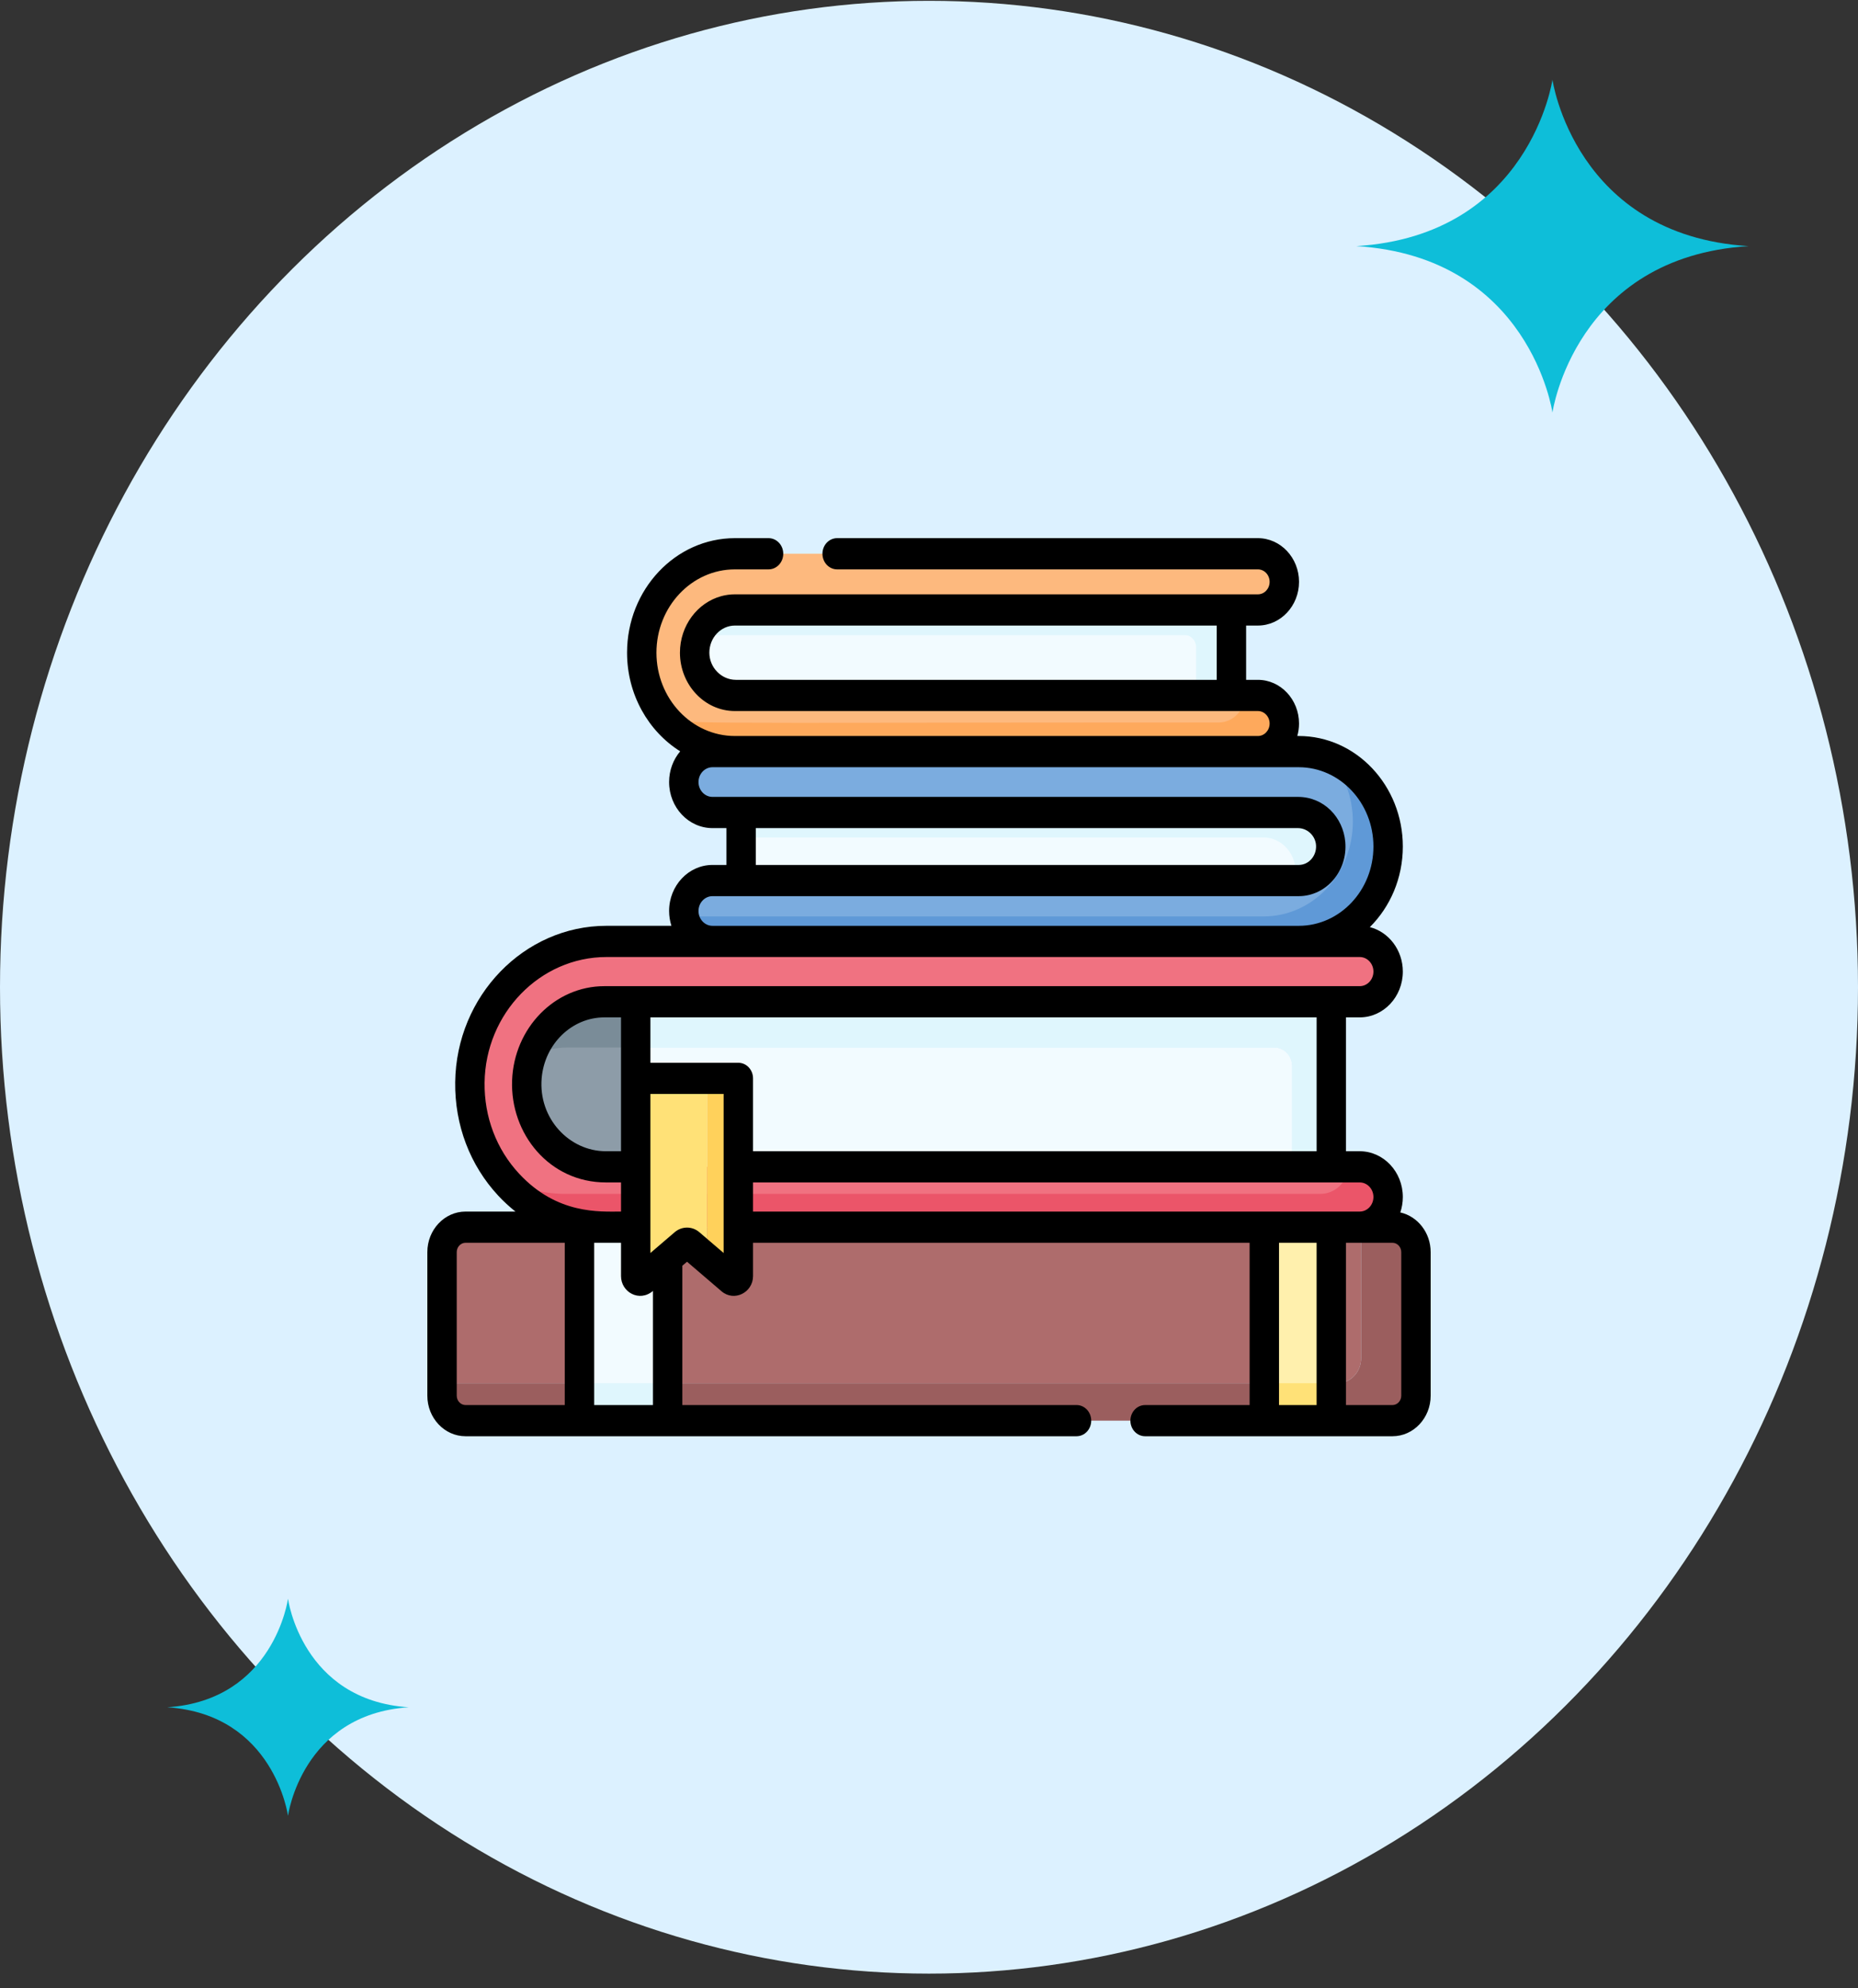 <svg width="100" height="107" viewBox="0 0 100 107" fill="none" xmlns="http://www.w3.org/2000/svg">
<rect x="0" y="0" width="100" height="107" fill="#333333" stroke="none"/>
<ellipse cx="50" cy="53.135" rx="50" ry="53.091" fill="#DCF1FF"/>
<g clip-path="url(#clip0_582_5)">
<path d="M73.256 73.104V66.05H71.652V66.741H68.047V66.05H35.933V66.741H31.188V66.05H25.057C24.358 66.05 23.791 66.652 23.791 67.394V74.448H71.99C72.689 74.448 73.256 73.846 73.256 73.104Z" fill="#AE6C6C"/>
<path d="M74.943 66.05H73.256V73.104C73.256 73.846 72.689 74.448 71.99 74.448H23.791V75.12C23.791 75.862 24.358 76.464 25.057 76.464H31.188V75.98H35.933V76.464H68.047V75.98H71.653V76.464H74.943C75.642 76.464 76.209 75.862 76.209 75.12V67.394C76.209 66.652 75.642 66.05 74.943 66.05Z" fill="#9B5E5E"/>
<path d="M36.832 49.339C36.839 49.377 36.847 49.416 36.857 49.453C36.847 49.416 36.839 49.377 36.832 49.339Z" fill="#7BACDF"/>
<path d="M71.541 40.759C71.542 40.76 71.543 40.761 71.543 40.763C71.569 40.772 71.595 40.781 71.621 40.791C71.594 40.781 71.568 40.769 71.541 40.759Z" fill="#7BACDF"/>
<path d="M64.378 34.173C35.831 34.173 37.763 34.169 37.583 34.179C37.459 34.47 37.387 34.791 37.387 35.13C37.387 36.399 38.359 37.431 39.554 37.431H65.011V34.845C65.011 34.474 64.728 34.173 64.378 34.173Z" fill="#F2FBFF"/>
<path d="M68.594 56.382H33.582V62.802H69.543V57.39C69.543 56.833 69.118 56.382 68.594 56.382Z" fill="#F2FBFF"/>
<path d="M31.188 66.05H35.934V76.464H31.188V66.05Z" fill="#F2FBFF"/>
<path d="M31.188 74.448H35.934V76.463H31.188V74.448Z" fill="#DFF6FD"/>
<path d="M71.653 76.463H68.047V66.05H71.653V76.463Z" fill="#FFF0AD"/>
<path d="M68.047 74.448H71.652V76.463H68.047V74.448Z" fill="#FFE177"/>
<path d="M39.554 32.829C38.679 32.829 37.925 33.384 37.583 34.179C37.625 34.177 37.667 34.173 37.709 34.173H63.745C64.095 34.173 64.378 34.474 64.378 34.845V37.431H66.276V32.829H39.554Z" fill="#DFF6FD"/>
<path d="M67.7 29.805H39.554C36.785 29.805 34.54 32.189 34.54 35.13C34.54 36.439 34.985 37.637 35.724 38.565C35.858 38.617 35.994 38.663 36.133 38.702C36.272 38.742 38.894 39.36 38.895 39.36H67.012V37.431C65.189 37.431 40.571 37.431 39.607 37.431C38.434 37.431 37.433 36.464 37.389 35.219C37.342 33.91 38.331 32.829 39.554 32.829H67.7C68.487 32.829 69.124 32.152 69.124 31.317C69.124 30.482 68.487 29.805 67.7 29.805Z" fill="#FDB97E"/>
<path d="M67.7 37.43H67.012C66.984 38.239 66.36 38.886 65.591 38.886C34.944 38.886 36.892 39.018 35.724 38.564C36.643 39.72 38.018 40.454 39.554 40.454H67.7C68.487 40.454 69.124 39.777 69.124 38.942C69.124 38.107 68.487 37.43 67.7 37.43Z" fill="#FEA95C"/>
<path d="M68.002 44.627H39.889V47.394H69.663C69.727 47.15 69.74 46.907 69.713 46.676C69.839 45.598 69.04 44.627 68.002 44.627Z" fill="#F2FBFF"/>
<path d="M69.9 43.731H39.889V45.075H68.002C69.126 45.075 69.971 46.213 69.663 47.394H69.9C70.852 47.394 71.625 46.572 71.625 45.562C71.625 44.552 70.852 43.731 69.9 43.731Z" fill="#DFF6FD"/>
<path d="M73.182 50.67H32.639C28.659 50.67 25.341 54.032 25.29 58.258C25.266 60.21 25.929 61.996 27.036 63.365C27.832 63.814 27.867 63.774 31.188 64.781H72.594V62.802C70.773 62.802 34.668 62.802 32.609 62.802C30.325 62.802 28.403 60.892 28.349 58.467C28.293 55.969 30.191 53.918 32.531 53.918H73.182C74.026 53.918 74.711 53.191 74.711 52.294C74.711 51.398 74.026 50.67 73.182 50.67Z" fill="#F07281"/>
<path d="M73.182 62.802H72.593C72.514 63.62 71.863 64.258 71.072 64.258H30.422C29.198 64.258 28.046 63.934 27.036 63.365C28.364 65.008 30.332 66.05 32.531 66.05H73.182C74.026 66.05 74.711 65.323 74.711 64.426C74.711 63.529 74.026 62.802 73.182 62.802Z" fill="#EB5569"/>
<path d="M72.5 41.581L71.541 40.759L71.541 40.762C71.029 40.564 70.477 40.454 69.9 40.454H38.346C37.494 40.454 36.803 41.188 36.803 42.093C36.803 42.998 37.494 43.731 38.346 43.731H69.855C70.79 43.731 71.59 44.502 71.624 45.495C71.659 46.536 70.873 47.394 69.9 47.394C68.458 47.394 38.652 47.394 38.346 47.394C37.382 47.394 36.653 48.325 36.83 49.327H36.83C36.832 49.341 36.833 49.344 36.83 49.327L38.051 49.943H67.783C71.131 49.943 73.598 46.715 73.067 44.233L72.5 41.581Z" fill="#7BACDF"/>
<path d="M71.541 40.759C72.33 41.669 72.813 42.884 72.813 44.218C72.813 47.039 70.659 49.326 68.002 49.326H36.83C36.96 50.09 37.589 50.67 38.346 50.67H69.9C72.557 50.67 74.711 48.383 74.711 45.562C74.711 43.353 73.39 41.471 71.541 40.759Z" fill="#5F99D7"/>
<path d="M34.215 53.918L33.863 54.236V55.934L34.25 56.345L34.217 56.382H68.594C69.118 56.382 69.543 56.833 69.543 57.39V62.803H71.652V53.918H34.215Z" fill="#DFF6FD"/>
<path d="M33.969 56.084H29.223L28.595 56.855C28.438 57.335 28.347 57.808 28.347 58.36C28.347 60.81 30.224 62.803 32.531 62.803H34.215V56.382L33.969 56.084Z" fill="#8D9CA8"/>
<path d="M29.859 54.945C29.272 55.464 28.839 56.139 28.595 56.855C29.172 56.553 29.82 56.382 30.5 56.382H34.215V53.918H32.531C31.526 53.918 30.587 54.302 29.859 54.945Z" fill="#7A8C98"/>
<path d="M38.051 58.041V67.752L39.331 68.848C39.486 68.981 39.739 68.88 39.739 68.684C39.739 66.527 39.739 59.702 39.739 58.042H38.051V58.041Z" fill="#FFD15B"/>
<path d="M38.051 67.752C38.051 65.002 38.051 59.508 38.051 58.041H34.215V68.684C34.215 68.879 34.467 68.981 34.622 68.848L36.812 66.973C36.905 66.893 37.049 66.893 37.142 66.973L38.051 67.752Z" fill="#FFE177"/>
<path d="M75.366 65.257C75.454 64.997 75.502 64.718 75.502 64.426C75.502 63.068 74.461 61.963 73.182 61.963H72.443V54.758H73.182C74.461 54.758 75.502 53.653 75.502 52.294C75.502 51.135 74.744 50.161 73.727 49.9C74.819 48.814 75.502 47.272 75.502 45.562C75.502 42.283 72.989 39.614 69.9 39.614H69.822C69.882 39.401 69.915 39.176 69.915 38.943C69.915 37.646 68.922 36.591 67.701 36.591H67.068V33.669H67.701C68.922 33.669 69.915 32.614 69.915 31.317C69.915 30.02 68.922 28.965 67.701 28.965H45.056C44.619 28.965 44.265 29.341 44.265 29.805C44.265 30.269 44.619 30.645 45.056 30.645H67.701C68.05 30.645 68.333 30.947 68.333 31.317C68.333 31.688 68.05 31.989 67.701 31.989C66.66 31.989 41.878 31.989 39.554 31.989C39.3 31.989 39.052 32.023 38.816 32.088C37.541 32.437 36.596 33.669 36.596 35.13C36.596 36.85 37.915 38.27 39.554 38.27H39.607H67.701C68.049 38.27 68.333 38.572 68.333 38.942C68.333 39.313 68.049 39.614 67.701 39.614H39.554C37.225 39.614 35.331 37.603 35.331 35.13C35.331 32.657 37.225 30.645 39.554 30.645H41.364C41.801 30.645 42.156 30.269 42.156 29.805C42.156 29.341 41.801 28.965 41.364 28.965H39.554C36.353 28.965 33.749 31.731 33.749 35.13C33.749 37.388 34.899 39.365 36.609 40.439C36.238 40.878 36.012 41.458 36.012 42.093C36.012 43.459 37.059 44.571 38.346 44.571H39.098V46.554H38.346C37.059 46.554 36.012 47.665 36.012 49.032C36.012 49.311 36.057 49.58 36.137 49.83H32.639C28.207 49.83 24.555 53.606 24.499 58.247C24.47 60.548 25.293 62.716 26.814 64.352C27.105 64.665 27.416 64.951 27.742 65.21H25.057C23.923 65.21 23 66.19 23 67.394V75.119C23 76.323 23.923 77.303 25.057 77.303H31.188H35.933H57.94C58.377 77.303 58.731 76.927 58.731 76.463C58.731 75.999 58.377 75.623 57.94 75.623H36.724V68.126L36.977 67.91L38.834 69.501C39.519 70.087 40.529 69.561 40.529 68.684V66.89H67.256V75.624H61.631C61.194 75.624 60.84 76 60.84 76.464C60.84 76.927 61.194 77.303 61.631 77.303H74.944C76.078 77.303 77 76.324 77 75.12V67.394C77 66.344 76.298 65.465 75.366 65.257ZM39.607 36.591C38.829 36.591 38.178 35.93 38.178 35.13C38.178 34.324 38.795 33.669 39.554 33.669H65.486V36.591H39.607ZM70.861 61.963H40.529V58.041C40.529 57.578 40.175 57.202 39.739 57.202H35.006V54.758H70.862V61.963H70.861ZM37.638 66.319C37.252 65.988 36.695 65.993 36.315 66.319L35.006 67.44C35.006 65.67 35.006 60.878 35.006 58.881H38.947V67.44L37.638 66.319ZM29.153 58.031C29.31 56.19 30.774 54.758 32.531 54.758H33.424V61.963H32.609C30.638 61.963 28.968 60.194 29.153 58.031ZM40.68 44.571H69.855C70.337 44.571 70.748 44.937 70.822 45.409C70.911 46.015 70.467 46.554 69.9 46.554H40.68V44.571ZM37.594 49.032C37.594 48.592 37.931 48.234 38.346 48.234H69.9C71.367 48.234 72.545 46.893 72.404 45.309C72.287 43.991 71.255 42.891 69.855 42.891C67.724 42.891 38.919 42.891 38.346 42.891C37.931 42.891 37.594 42.533 37.594 42.093C37.594 41.653 37.931 41.294 38.346 41.294H69.9C72.117 41.294 73.92 43.209 73.92 45.563C73.92 47.916 72.117 49.831 69.9 49.831H38.346C37.931 49.831 37.594 49.472 37.594 49.032ZM26.081 58.269C26.126 54.542 29.068 51.51 32.639 51.51H73.182C73.589 51.51 73.92 51.862 73.92 52.294C73.92 52.727 73.589 53.078 73.182 53.078C72.923 53.078 33.332 53.078 32.531 53.078C29.858 53.078 27.668 55.329 27.562 58.147C27.455 61.035 29.578 63.642 32.609 63.642H33.424V65.21C32.275 65.21 29.99 65.378 27.94 63.172C26.718 61.858 26.058 60.117 26.081 58.269ZM24.582 75.12V67.394C24.582 67.116 24.795 66.89 25.057 66.89H30.396V75.624H25.057C24.795 75.624 24.582 75.398 24.582 75.12ZM35.142 75.624H31.979V66.89H33.424V68.684C33.424 69.547 34.412 70.107 35.142 69.482V75.624ZM40.529 63.642H73.182C73.589 63.642 73.92 63.994 73.92 64.426C73.92 64.859 73.589 65.21 73.182 65.21C71.81 65.21 42.711 65.21 40.529 65.21V63.642ZM68.838 66.89H70.861V75.624H68.838V66.89ZM75.418 75.12C75.418 75.398 75.205 75.624 74.943 75.624H72.443V66.89H73.182H74.943C75.205 66.89 75.418 67.116 75.418 67.394V75.12Z" fill="black"/>
</g>
<path d="M83.555 4.291C83.555 4.291 84.757 12.668 94.109 13.247C84.757 13.826 83.555 22.203 83.555 22.203C83.555 22.203 82.352 13.826 73 13.247C82.352 12.668 83.555 4.291 83.555 4.291Z" fill="#0EBED9"/>
<path d="M15.5 86.051C15.5 86.051 16.241 91.513 22 91.891C16.241 92.268 15.5 97.731 15.5 97.731C15.5 97.731 14.759 92.268 9 91.891C14.759 91.513 15.5 86.051 15.5 86.051Z" fill="#0EBED9"/>
<defs>
<clipPath id="clip0_582_5">
<rect width="54" height="57.338" fill="white" transform="translate(23 24.465)"/>
</clipPath>
</defs>
</svg>

